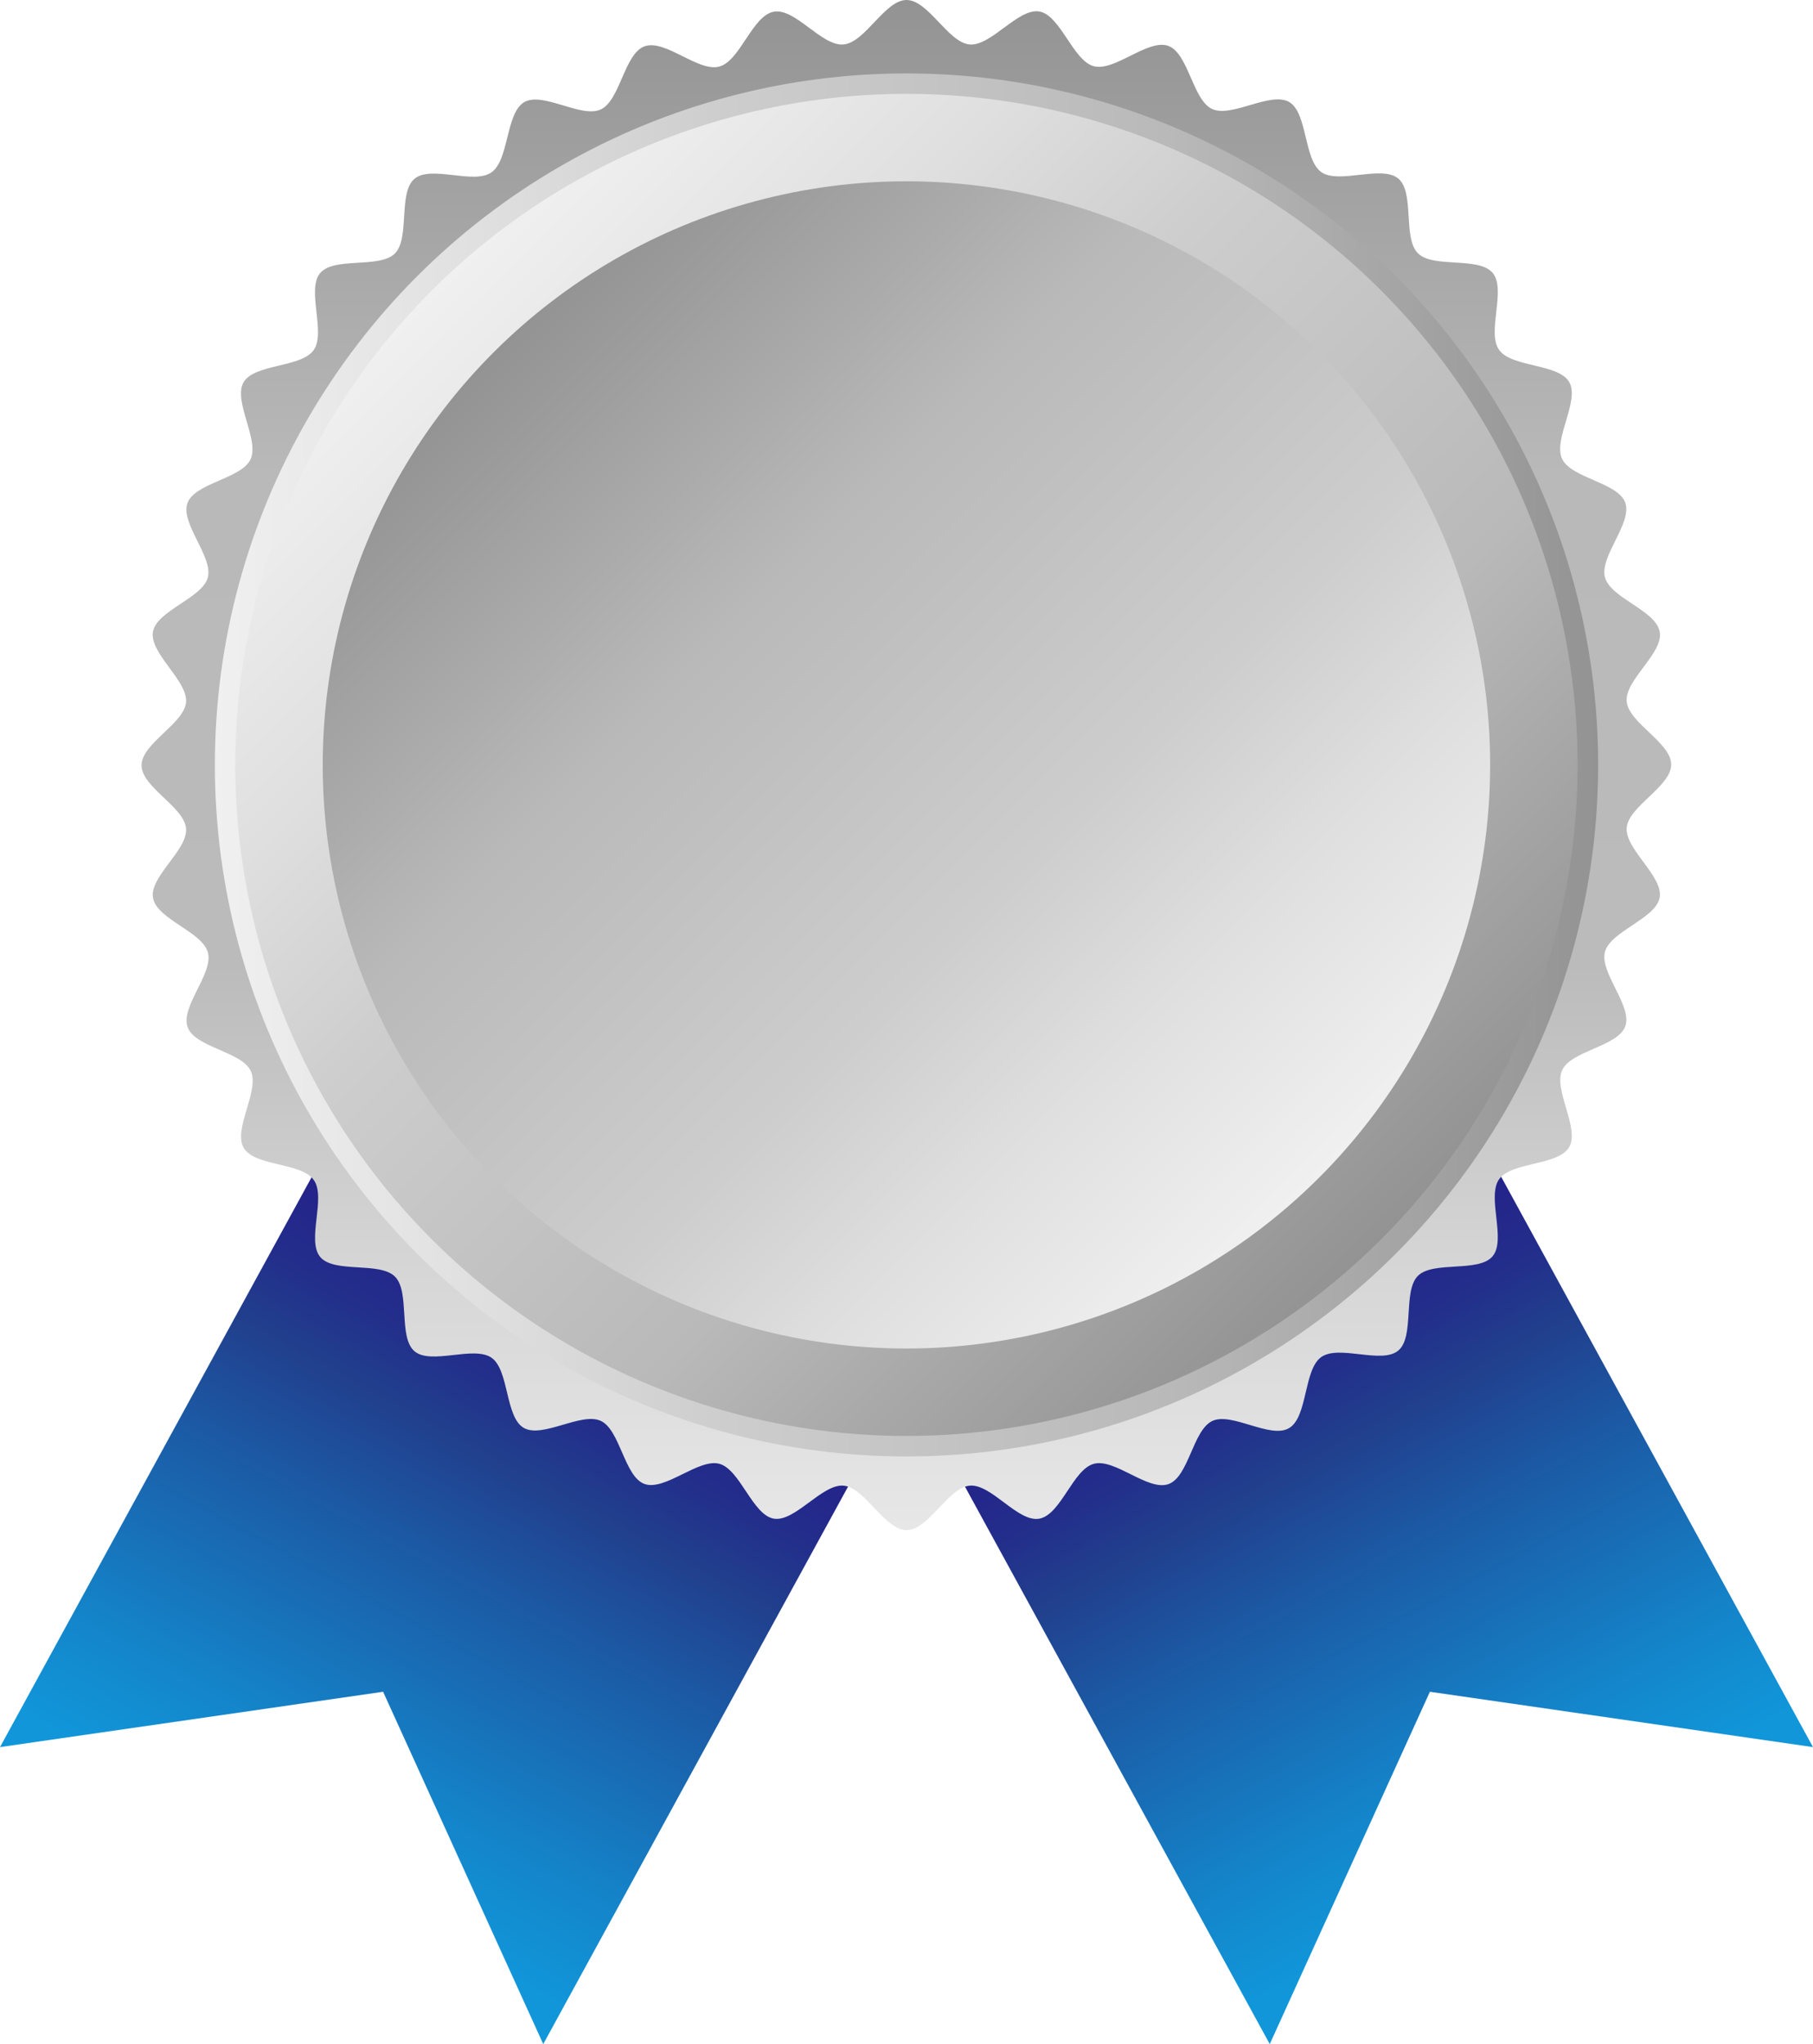 <svg xmlns="http://www.w3.org/2000/svg" xmlns:xlink="http://www.w3.org/1999/xlink" viewBox="0 0 143.44 161.75"><defs><style>.cls-1{fill:url(#linear-gradient);}.cls-2{fill:url(#linear-gradient-2);}.cls-3{fill:url(#linear-gradient-3);}.cls-4{fill:url(#linear-gradient-4);}.cls-5{fill:url(#linear-gradient-5);}.cls-6{fill:url(#linear-gradient-6);}</style><linearGradient id="linear-gradient" x1="-31.3" y1="288.18" x2="-31.3" y2="205.73" gradientTransform="matrix(0.88, 0.48, -0.46, 0.84, 182.95, -80.12)" gradientUnits="userSpaceOnUse"><stop offset="0" stop-color="#1196d9"/><stop offset="0.11" stop-color="#1485ca"/><stop offset="0.34" stop-color="#1c58a3"/><stop offset="0.45" stop-color="#213f8d"/><stop offset="0.53" stop-color="#232d8b"/><stop offset="0.64" stop-color="#251e89"/><stop offset="0.77" stop-color="#261587"/><stop offset="0.95" stop-color="#261287"/></linearGradient><linearGradient id="linear-gradient-2" x1="280.34" y1="110.34" x2="280.34" y2="27.89" gradientTransform="matrix(-0.88, 0.48, 0.46, 0.84, 315.67, -80.12)" xlink:href="#linear-gradient"/><linearGradient id="linear-gradient-3" x1="1211.04" y1="568.35" x2="1332.1" y2="568.35" gradientTransform="translate(-496.63 1332.1) rotate(-90)" gradientUnits="userSpaceOnUse"><stop offset="0" stop-color="#e7e7e7"/><stop offset="0.17" stop-color="#d6d6d6"/><stop offset="0.37" stop-color="#bbb"/><stop offset="0.69" stop-color="#b9b9b9"/><stop offset="1" stop-color="#939393"/></linearGradient><linearGradient id="linear-gradient-4" x1="17" y1="60.53" x2="126.44" y2="60.53" gradientUnits="userSpaceOnUse"><stop offset="0" stop-color="#f0f0f0"/><stop offset="0.2" stop-color="#dfdfdf"/><stop offset="0.37" stop-color="#cdcdcd"/><stop offset="0.69" stop-color="#b9b9b9"/><stop offset="1" stop-color="#939393"/></linearGradient><linearGradient id="linear-gradient-5" x1="-1330.15" y1="519.92" x2="-1223.94" y2="519.92" gradientTransform="translate(591.64 1337.56) rotate(90)" xlink:href="#linear-gradient-4"/><linearGradient id="linear-gradient-6" x1="1134.49" y1="3317" x2="1226.85" y2="3317" gradientTransform="translate(-3245.25 1241.2) rotate(-90)" xlink:href="#linear-gradient-4"/></defs><title>Asset 1</title><g id="Layer_2" data-name="Layer 2"><g id="Objects"><polygon class="cls-1" points="34.73 74.72 0 138.25 30.31 133.87 42.98 161.75 77.71 98.22 34.73 74.72"/><polygon class="cls-2" points="108.71 74.72 143.44 138.25 113.13 133.87 100.46 161.75 65.73 98.22 108.71 74.72"/><path class="cls-3" d="M71.72,0c1.73,0,3.3,3.38,5,3.52S80.56.62,82.23.91s2.66,3.89,4.31,4.33,4.29-2.19,5.89-1.61,1.93,4.3,3.48,5,4.61-1.41,6.08-.56,1.15,4.57,2.55,5.55,4.78-.59,6.09.51.34,4.7,1.55,5.91,4.8.24,5.91,1.55-.48,4.68.51,6.09,4.69,1.07,5.55,2.55-1.29,4.53-.56,6.08,4.44,1.86,5,3.48-2.05,4.23-1.61,5.89,4,2.6,4.33,4.3-2.76,3.8-2.61,5.52,3.52,3.26,3.52,5-3.38,3.3-3.52,5,2.91,3.85,2.61,5.52-3.89,2.66-4.33,4.3,2.19,4.29,1.61,5.89-4.3,1.93-5,3.48,1.41,4.6.56,6.08-4.57,1.15-5.55,2.55.59,4.78-.51,6.09-4.7.34-5.91,1.55-.24,4.81-1.55,5.91-4.68-.48-6.09.51S103.48,112.1,102,113s-4.53-1.28-6.08-.56-1.86,4.43-3.48,5-4.23-2.05-5.89-1.61-2.6,4-4.3,4.34-3.8-2.76-5.52-2.61-3.26,3.52-5,3.52-3.3-3.38-5-3.52-3.85,2.91-5.52,2.61-2.66-3.9-4.3-4.34S52.61,118,51,117.43s-1.93-4.3-3.48-5-4.6,1.41-6.08.56-1.15-4.57-2.55-5.55-4.78.59-6.09-.51-.34-4.7-1.55-5.91-4.8-.24-5.91-1.55.48-4.68-.51-6.09-4.69-1.07-5.55-2.55,1.28-4.53.56-6.08-4.43-1.86-5-3.48,2.05-4.23,1.61-5.89-4-2.61-4.34-4.3,2.76-3.8,2.61-5.52-3.52-3.26-3.52-5,3.38-3.3,3.52-5S11.81,51.69,12.1,50s3.9-2.66,4.34-4.3-2.19-4.29-1.61-5.89,4.3-1.93,5-3.48-1.41-4.61-.56-6.08,4.57-1.15,5.55-2.55-.59-4.78.51-6.09,4.7-.34,5.91-1.55.24-4.8,1.55-5.91,4.68.48,6.09-.51S40,9,41.45,8.1s4.53,1.28,6.08.56,1.86-4.43,3.48-5,4.23,2.05,5.89,1.61,2.6-4,4.3-4.34S65,3.67,66.73,3.52,70,0,71.72,0Z"/><circle class="cls-4" cx="71.72" cy="60.53" r="54.72"/><circle class="cls-5" cx="71.72" cy="60.53" r="53.1" transform="translate(-21.8 68.44) rotate(-45)"/><circle class="cls-6" cx="71.72" cy="60.53" r="46.18" transform="translate(-21.8 68.44) rotate(-45)"/></g></g></svg>